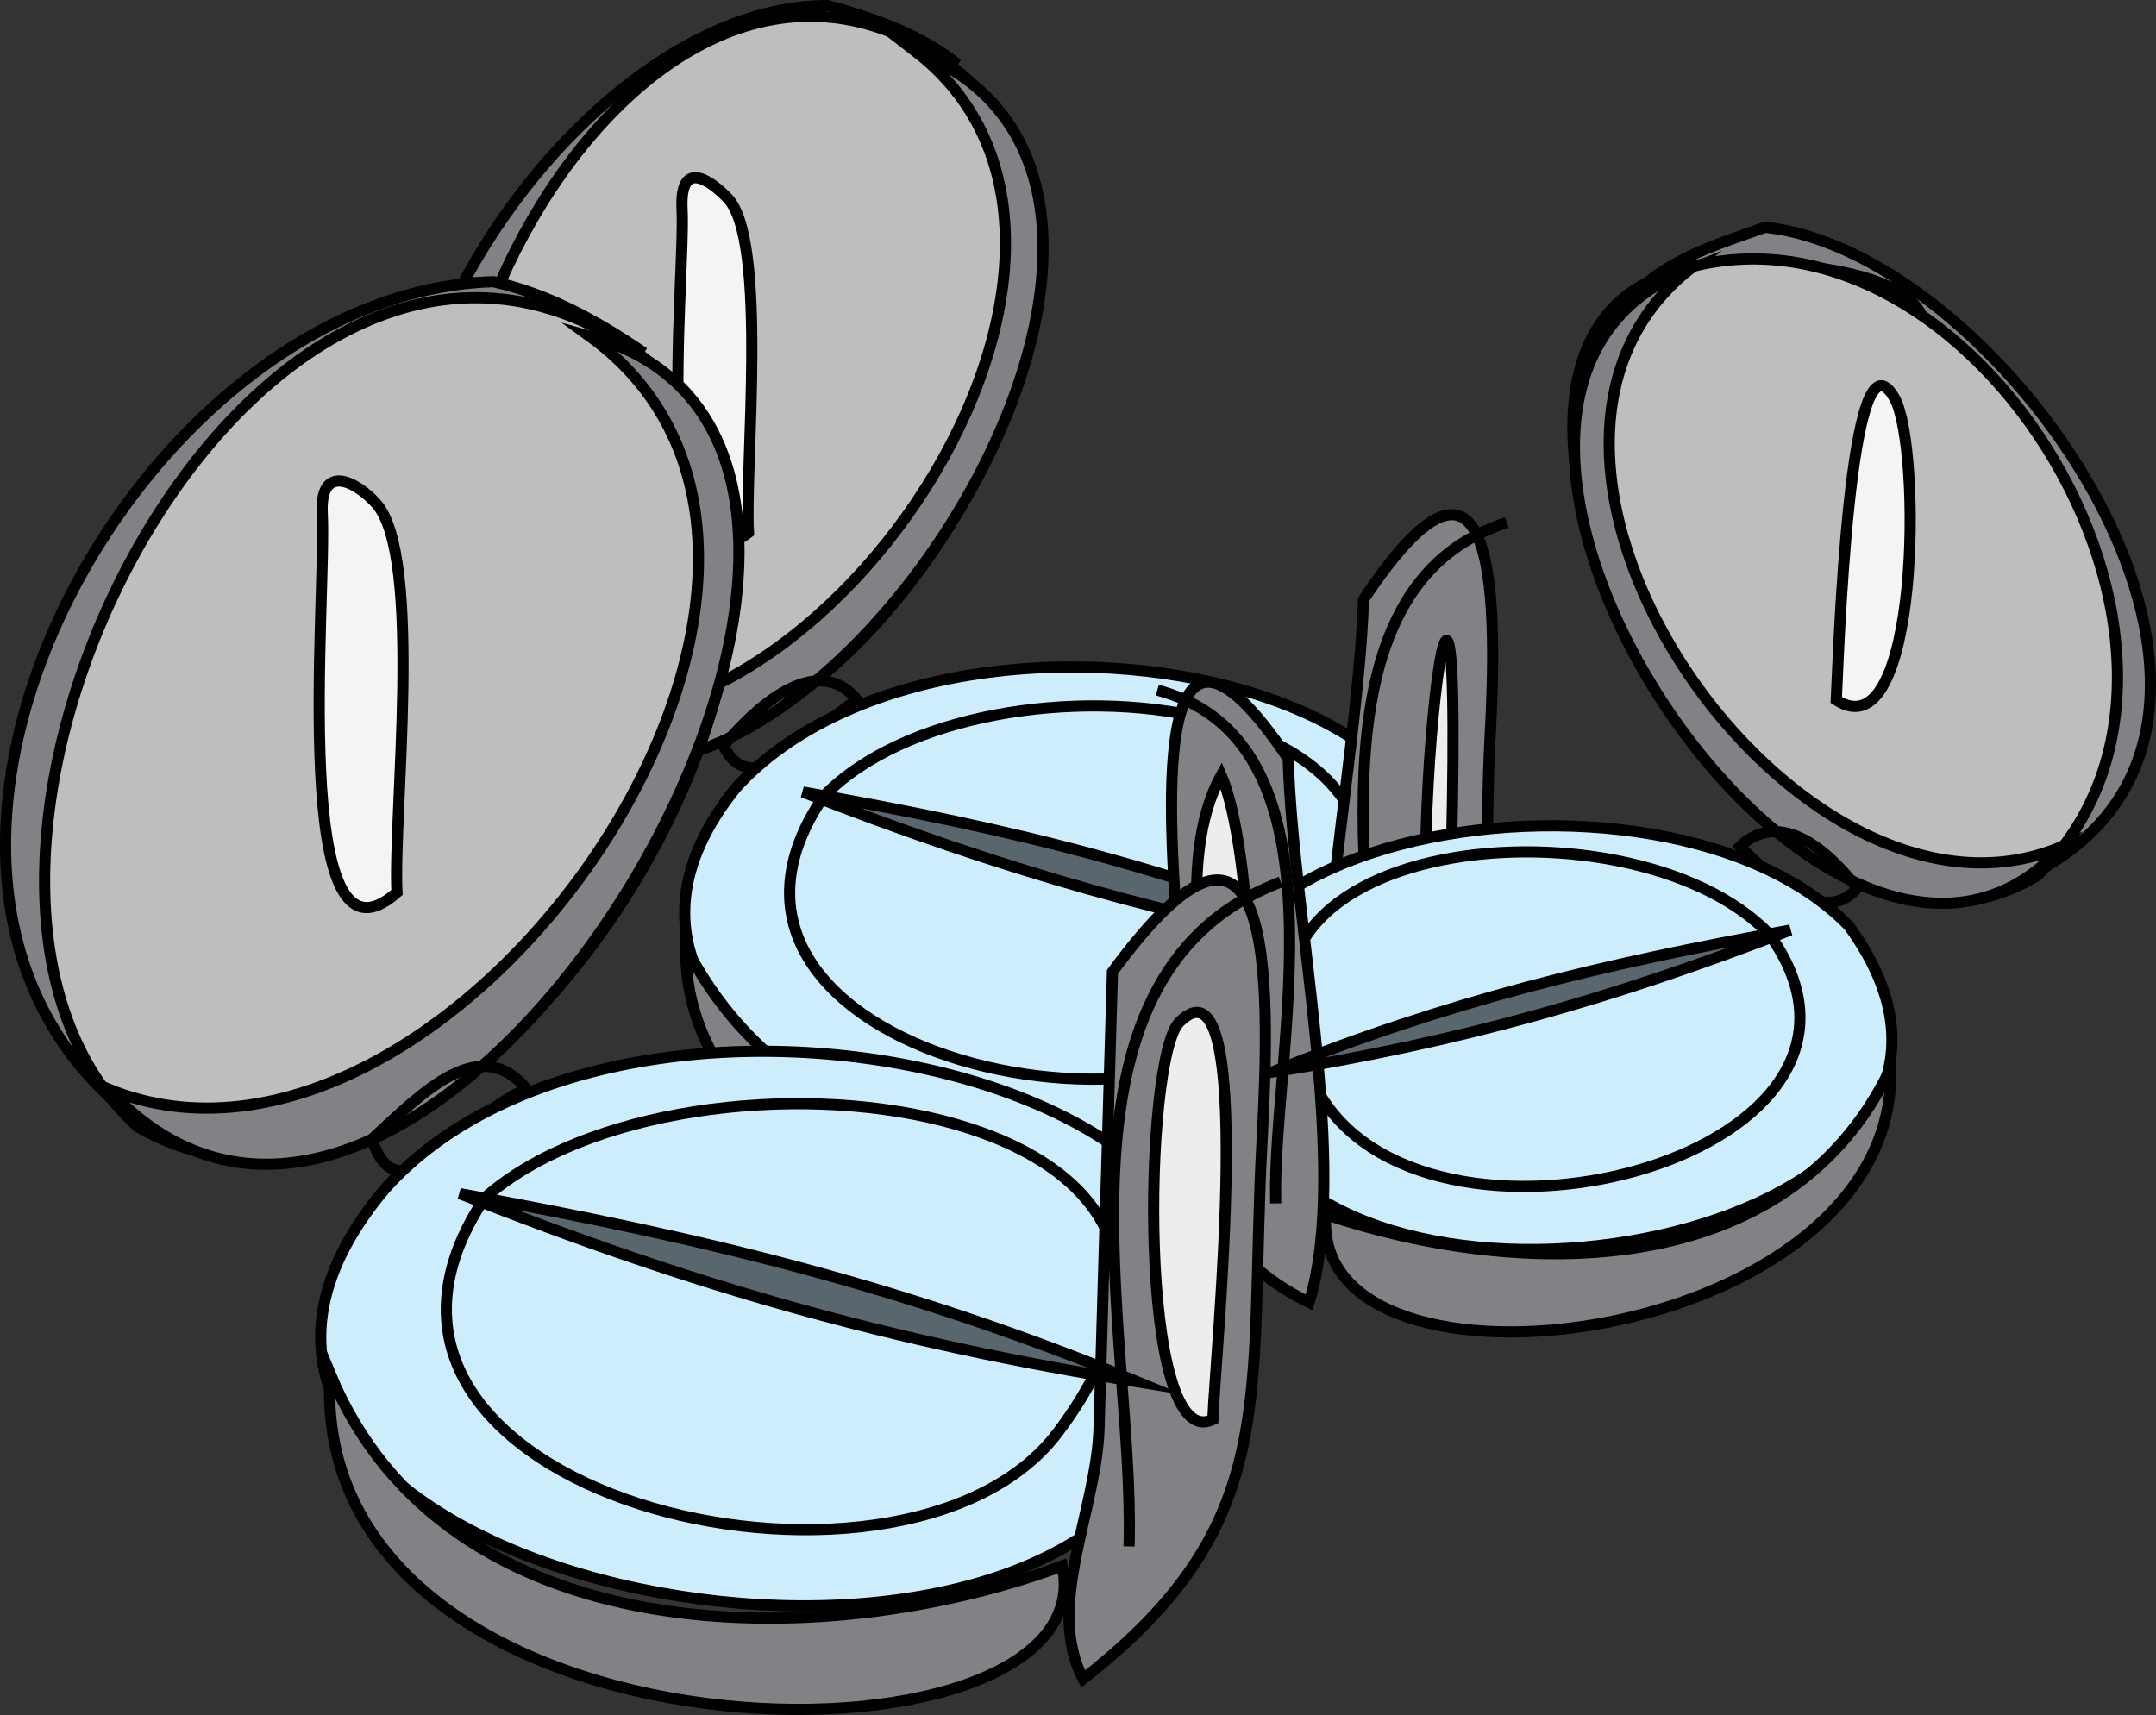 <svg xmlns="http://www.w3.org/2000/svg" xmlns:xlink="http://www.w3.org/1999/xlink" version="1.1" id="Layer_1" x="0px" y="0px" enable-background="new 0 0 822.05 841.89" xml:space="preserve" viewBox="218.59 267.64 386.47 307.48">
<rect x="218.59" y="267.64" width="386.47" height="307.48" fill="#333333" stroke="none"/>
<path fill-rule="evenodd" clip-rule="evenodd" fill="#808285" stroke="#000000" stroke-width="2" stroke-linecap="square" stroke-miterlimit="10" d="  M367,268.64c-51.834-0.191-110.199,99.992-53.25,130.5c-27.145-29.04-5.455-83.919,21.75-105c-1.75-1.75-3.5-3.5-5.25-5.25  c15.952-13.487,40.137-19.629,60-9.75C383.097,273.578,375.251,270.949,367,268.64z"/>
<path fill-rule="evenodd" clip-rule="evenodd" fill="#BCBEC0" stroke="#000000" stroke-width="2" stroke-linecap="square" stroke-miterlimit="10" d="  M312.25,399.14c53.753,29.394,125.774-88.514,74.25-121.5C328.483,240.498,271.977,359.601,312.25,399.14z"/>
<path fill-rule="evenodd" clip-rule="evenodd" fill="#808285" stroke="#000000" stroke-width="2" stroke-linecap="square" stroke-miterlimit="10" d="  M382.75,276.89c48.223,37.271-22.543,138.754-75,116.25C352.742,445.098,449.569,303.348,382.75,276.89z"/>
<path fill-rule="evenodd" clip-rule="evenodd" fill="#F3F4F4" stroke="#000000" stroke-width="2" stroke-linecap="square" stroke-miterlimit="10" d="  M352.75,363.14c-18.091,13.706-11.26-45.193-11.897-57.942c-0.447-8.938,4.79-5.523,8.147-2.058  C356.314,310.69,352.04,351.774,352.75,363.14z"/>
<path fill="none" stroke="#000000" stroke-width="2" stroke-linecap="square" stroke-miterlimit="10" d="M348.25,401.39  c5.446,10.359,14.931-2.475,24-8.25C365.508,384.968,355.42,392.876,348.25,401.39z"/>
<path fill-rule="evenodd" clip-rule="evenodd" fill="#CEEDFC" stroke="#000000" stroke-width="2" stroke-linecap="square" stroke-miterlimit="10" d="  M350.5,408.89c-44.003,54.706,82.771,89.438,115.875,46.875C516.883,390.826,390.038,365.268,350.5,408.89z"/>
<path fill-rule="evenodd" clip-rule="evenodd" fill="#CEEDFC" stroke="#000000" stroke-width="2" stroke-linecap="square" stroke-miterlimit="10" d="  M366.25,410.39c-31.343,45.815,66.751,69.24,90,33C489.479,391.594,394.944,380.895,366.25,410.39z"/>
<path fill-rule="evenodd" clip-rule="evenodd" fill="#808285" stroke="#000000" stroke-width="2" stroke-linecap="square" stroke-miterlimit="10" d="  M341.5,437.39c-0.468,58.279,119.003,67.034,114,30C415.75,480.534,363.165,479.499,341.5,437.39z"/>
<path fill-rule="evenodd" clip-rule="evenodd" fill="#808285" stroke="#000000" stroke-width="2" stroke-linecap="square" stroke-miterlimit="10" d="  M463,375.14c-1.098,32.098-12.969,81.936-4.5,109.5c32.002-19.772,25.286-49.391,27.184-84.625  C486.885,377.714,487.657,337.995,463,375.14z"/>
<path fill="none" stroke="#000000" stroke-width="2" stroke-linecap="square" stroke-miterlimit="10" d="M487.75,361.64  c-36.519,12.795-21.703,71.501-22.5,101.25"/>
<path fill-rule="evenodd" clip-rule="evenodd" fill="#5A666D" stroke="#000000" stroke-width="2" stroke-linecap="square" stroke-miterlimit="10" d="  M362.5,409.64c35.793,14.006,66.401,22.762,104.25,29.25C431.074,423.773,400.75,416.334,362.5,409.64z"/>
<path fill-rule="evenodd" clip-rule="evenodd" fill="#ECEDED" stroke="#000000" stroke-width="2" stroke-linecap="square" stroke-miterlimit="10" d="  M478,444.89C467.121,446.143,483.162,303.802,478,444.89L478,444.89z"/>
<path fill-rule="evenodd" clip-rule="evenodd" fill="#808285" stroke="#000000" stroke-width="2" stroke-linecap="square" stroke-miterlimit="10" d="  M535,308.39c43.344,4.524,101.196,89.607,47.25,116.25c25.472-25.034,3.679-75.295-19.5-93.75  c7.844-16.81-35.126-18.732-48.75-12.75C520.529,313.076,527.715,310.989,535,308.39z"/>
<path fill-rule="evenodd" clip-rule="evenodd" fill="#BCBEC0" stroke="#000000" stroke-width="2" stroke-linecap="square" stroke-miterlimit="10" d="  M583.75,424.64c-49.152,29.734-112.928-89.229-67.875-107.25C569.833,295.807,625.028,384.993,583.75,424.64z"/>
<path fill-rule="evenodd" clip-rule="evenodd" fill="#808285" stroke="#000000" stroke-width="2" stroke-linecap="square" stroke-miterlimit="10" d="  M521.5,315.89c-43.029,34.091,19.225,123.777,66.75,103.5C546.578,466.004,461.636,339.066,521.5,315.89z"/>
<path fill-rule="evenodd" clip-rule="evenodd" fill="#F3F4F4" stroke="#000000" stroke-width="2" stroke-linecap="square" stroke-miterlimit="10" d="  M547.75,393.14c14.998,9.754,15.29-45.202,10.5-54C549.997,323.982,548.085,387.107,547.75,393.14z"/>
<path fill="none" stroke="#000000" stroke-width="2" stroke-linecap="square" stroke-miterlimit="10" d="M551.5,426.89  c-5.302,6.007-13.131,0.402-21-7.5C537.08,413.259,545.059,418.598,551.5,426.89z"/>
<path fill-rule="evenodd" clip-rule="evenodd" fill="#CEEDFC" stroke="#000000" stroke-width="2" stroke-linecap="square" stroke-miterlimit="10" d="  M550,433.64c37.719,51.854-73.329,76.824-103.5,41.625C398.92,419.756,514.066,396.73,550,433.64z"/>
<path fill-rule="evenodd" clip-rule="evenodd" fill="#CEEDFC" stroke="#000000" stroke-width="2" stroke-linecap="square" stroke-miterlimit="10" d="  M535.75,435.14c28.019,39.046-59.517,62.697-80.25,29.25C426.399,417.445,510.359,408.643,535.75,435.14z"/>
<path fill-rule="evenodd" clip-rule="evenodd" fill="#808285" stroke="#000000" stroke-width="2" stroke-linecap="square" stroke-miterlimit="10" d="  M557.5,459.14c1.447,49.94-104.228,63.019-101.25,26.25C491.115,497.031,539.097,497.853,557.5,459.14z"/>
<path fill-rule="evenodd" clip-rule="evenodd" fill="#808285" stroke="#000000" stroke-width="2" stroke-linecap="square" stroke-miterlimit="10" d="  M449.5,403.64c0.83,28.791,11.116,73.462,3.75,97.5c-26.923-13.066-22.041-39.756-23.625-66  C428.574,417.733,423.773,365.319,449.5,403.64z"/>
<path fill="none" stroke="#000000" stroke-width="2" stroke-linecap="square" stroke-miterlimit="10" d="M427,391.64  c33.89,9.961,19.738,64.889,20.25,90.75"/>
<path fill-rule="evenodd" clip-rule="evenodd" fill="#5A666D" stroke="#000000" stroke-width="2" stroke-linecap="square" stroke-miterlimit="10" d="  M539.5,434.39c-32.037,12.401-59.128,20.037-93,25.5C478.085,447.134,505.912,440.455,539.5,434.39z"/>
<path fill-rule="evenodd" clip-rule="evenodd" fill="#ECEDED" stroke="#000000" stroke-width="2" stroke-linecap="square" stroke-miterlimit="10" d="  M436,465.14c9.658,1.921,7.004-45.975,1.5-58.5C428.978,422.075,435.249,447.125,436,465.14z"/>
<path fill-rule="evenodd" clip-rule="evenodd" fill="#808285" stroke="#000000" stroke-width="2" stroke-linecap="square" stroke-miterlimit="10" d="  M307,318.14c-65.274,1.991-121.824,109.186-62.25,151.5c-32.093-34.003-5.874-97.468,25.5-122.25c-2-1.75-4-3.5-6-5.25  c17.727-16.644,46.921-22.929,69.75-11.25C325.536,325.086,316.775,320.318,307,318.14z"/>
<path fill-rule="evenodd" clip-rule="evenodd" fill="#BCBEC0" stroke="#000000" stroke-width="2" stroke-linecap="square" stroke-miterlimit="10" d="  M243.25,469.64c61.374,35.49,146.672-104.083,86.25-141C261.961,287.375,194.402,424.984,243.25,469.64z"/>
<path fill-rule="evenodd" clip-rule="evenodd" fill="#808285" stroke="#000000" stroke-width="2" stroke-linecap="square" stroke-miterlimit="10" d="  M324.25,327.89c57.786,41.891-25.123,159.924-86.25,135C295.691,525.917,400.49,348.725,324.25,327.89z"/>
<path fill-rule="evenodd" clip-rule="evenodd" fill="#F3F4F4" stroke="#000000" stroke-width="2" stroke-linecap="square" stroke-miterlimit="10" d="  M289.75,427.64c-19.459,17.298-12.604-53.091-13.395-67.797c-0.493-9.177,5.929-6.056,9.645-1.953  C294.523,367.3,289.018,414.02,289.75,427.64z"/>
<path fill="none" stroke="#000000" stroke-width="2" stroke-linecap="square" stroke-miterlimit="10" d="M285.25,471.89  c5.037,15.098,16.142-4.324,27.75-9C304.652,452.976,294.66,463.177,285.25,471.89z"/>
<path fill-rule="evenodd" clip-rule="evenodd" fill="#CEEDFC" stroke="#000000" stroke-width="2" stroke-linecap="square" stroke-miterlimit="10" d="  M287.5,480.89c-53.086,63.351,93.862,99.812,134.25,54.375C483.774,465.488,334.157,428.352,287.5,480.89z"/>
<path fill-rule="evenodd" clip-rule="evenodd" fill="#CEEDFC" stroke="#000000" stroke-width="2" stroke-linecap="square" stroke-miterlimit="10" d="  M305.5,482.39c-35.277,52.886,74.687,79.418,102.75,42C454.058,463.313,341.435,450.577,305.5,482.39z"/>
<path fill-rule="evenodd" clip-rule="evenodd" fill="#808285" stroke="#000000" stroke-width="2" stroke-linecap="square" stroke-miterlimit="10" d="  M277.75,513.89c-4.281,72.407,139.811,73.773,131.25,34.5C365.91,564.331,298.57,564.157,277.75,513.89z"/>
<path fill-rule="evenodd" clip-rule="evenodd" fill="#808285" stroke="#000000" stroke-width="2" stroke-linecap="square" stroke-miterlimit="10" d="  M418,441.89c-0.802,27.26-1.604,54.519-2.405,81.778c-0.437,14.855-9.722,31.974-2.843,44.972  c35.793-27.966,29.598-49.998,32.058-96.437C446.354,443.061,447.143,402.159,418,441.89z"/>
<path fill="none" stroke="#000000" stroke-width="2" stroke-linecap="square" stroke-miterlimit="10" d="M447.25,426.14  c-42.815,17.213-25.399,80.608-26.25,117.75"/>
<path fill-rule="evenodd" clip-rule="evenodd" fill="#5A666D" stroke="#000000" stroke-width="2" stroke-linecap="square" stroke-miterlimit="10" d="  M301,481.64c41.966,16.579,77.013,26.61,121.5,33.75C381.182,498.376,345.091,489.614,301,481.64z"/>
<path fill-rule="evenodd" clip-rule="evenodd" fill="#ECEDED" stroke="#000000" stroke-width="2" stroke-linecap="square" stroke-miterlimit="10" d="  M436,522.14c-13.487,6.546-12.505-64.787-6-71.25C444.004,436.976,436.352,510.996,436,522.14z"/>
</svg>